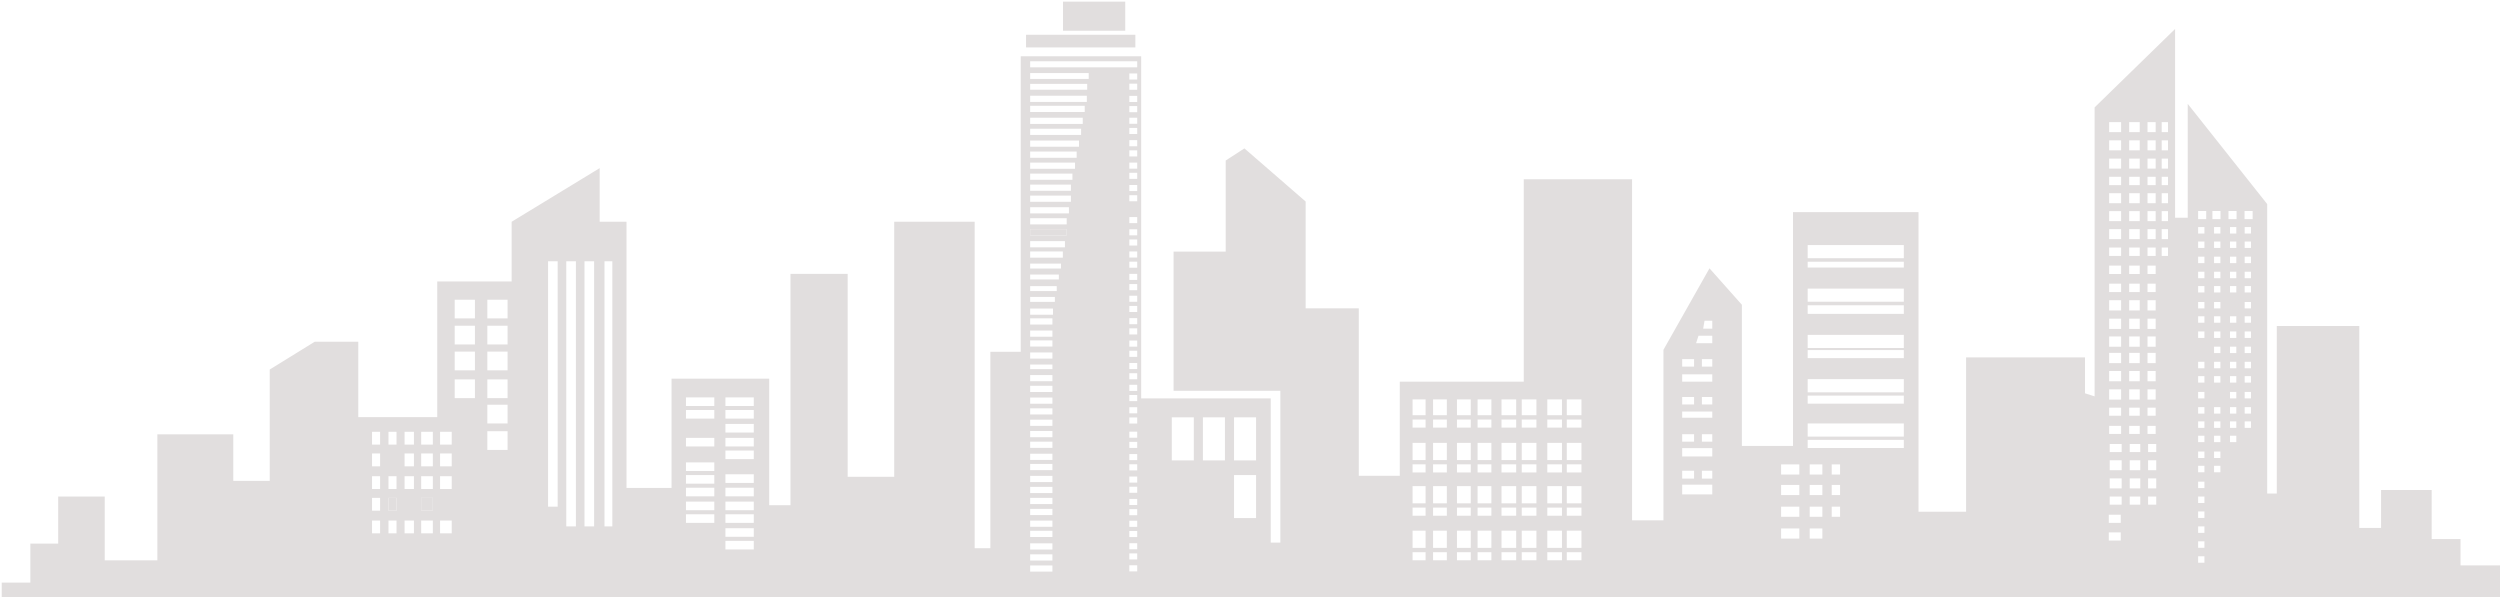 <svg width="1235" height="295" viewBox="0 0 1235 295" fill="none" xmlns="http://www.w3.org/2000/svg">
<path d="M208.057 245.939H213.82V252.271H208.057V245.939Z" fill="#E1DEDE"/>
<path d="M191.906 245.939H195.884V252.271H191.906V245.939Z" fill="#E1DEDE"/>
<path d="M506.867 17.178H560.867V23.428H506.867V17.178Z" fill="#E1DEDE"/>
<path d="M525.117 0.803H555.867V15.178H525.117V0.803Z" fill="#E1DEDE"/>
<path d="M557.891 102.172H561.778V105.187H557.891V102.172Z" fill="#E1DEDE"/>
<path d="M508.9 113.223H526.95V116.289H508.9V113.223Z" fill="#E1DEDE"/>
<path fill-rule="evenodd" clip-rule="evenodd" d="M0.852 295H1235V279.303H1215.49V266.303H1201.24V242.053H1176.24V260.803H1165.49V161.053H1124.74V243.803H1119.99V100.803L1080.74 51.303V107.553H1074.49V14.303L1034.74 53.053V195.803L1029.99 194.303V176.553H971.242V252.803H947.742V104.803H885.742V220.303H860.492V150.553L844.492 132.553L821.742 172.803V257.053H806.242V88.553H752.742V188.553H691.492V235.053H671.242V152.303H644.992V99.553L614.742 73.303L605.492 79.303V124.303H579.742V193.053H632.492V268.053H627.742V196.803H563.742V27.803H504.242V173.803H489.242V270.803H481.492V109.553H441.742V235.553H418.742V135.303H390.492V249.553H379.992V187.053H331.742V241.053H309.492V109.553H296.242V83.053L252.742 109.553V139.053H215.992V206.053H176.992V168.803H155.492L133.242 182.553V237.553H115.242V214.553H77.742V276.803H51.742V245.303H28.742V268.553H14.992V287.803H0.852V295ZM224.617 148.053V157.303H234.617V148.053H224.617ZM240.742 148.053V157.303H250.742V148.053H240.742ZM224.617 160.928V170.178H234.617V160.928H224.617ZM224.617 173.678V182.928H234.617V173.678H224.617ZM224.617 187.428V196.678H234.617V187.428H224.617ZM250.742 170.178H240.742V160.928H250.742V170.178ZM240.742 182.928H250.742V173.678H240.742V182.928ZM250.742 196.678H240.742V187.428H250.742V196.678ZM240.742 209.197H250.742V199.947H240.742V209.197ZM250.742 222.269H240.742V213.019H250.742V222.269ZM208.057 245.939H213.82V252.271H208.057V245.939ZM195.884 245.939H191.906V252.271H195.884V245.939ZM183.789 245.939H187.767V252.271H183.789V245.939ZM187.767 235.227H183.789V241.558H187.767V235.227ZM183.789 224.025H187.767V230.357H183.789V224.025ZM187.767 213.312H183.789V219.644H187.767V213.312ZM191.906 213.312H195.884V219.644H191.906V213.312ZM204.486 213.312H199.859V219.644H204.486V213.312ZM208.057 213.312H213.82V219.644H208.057V213.312ZM223.154 213.312H217.391V219.644H223.154V213.312ZM217.391 224.025H223.154V230.357H217.391V224.025ZM213.82 224.025H208.057V230.357H213.82V224.025ZM199.859 224.025H204.486V230.357H199.859V224.025ZM195.884 235.227H191.906V241.558H195.884V235.227ZM199.859 235.227H204.486V241.558H199.859V235.227ZM213.82 235.227H208.057V241.558H213.82V235.227ZM217.391 235.227H223.154V241.558H217.391V235.227ZM187.767 257.141H183.789V263.472H187.767V257.141ZM191.906 257.141H195.884V263.472H191.906V257.141ZM204.486 257.141H199.859V263.472H204.486V257.141ZM208.057 257.141H213.82V263.472H208.057V257.141ZM223.154 257.141H217.391V263.472H223.154V257.141ZM270.742 129.053H275.492V250.303H270.742V129.053ZM284.492 129.053H279.742V260.053H284.492V129.053ZM288.742 129.053H293.492V260.053H288.742V129.053ZM302.492 129.053H298.617V260.053H302.492V129.053ZM338.867 254.053H352.867V258.303H338.867V254.053ZM352.867 247.803H338.867V252.053H352.867V247.803ZM338.867 240.928H352.867V245.178H338.867V240.928ZM352.867 234.678H338.867V238.928H352.867V234.678ZM338.867 228.428H352.867V232.678H338.867V228.428ZM352.867 216.303H338.867V220.553H352.867V216.303ZM338.867 202.553H352.867V206.803H338.867V202.553ZM352.867 196.303H338.867V200.553H352.867V196.303ZM358.367 196.303H372.367V200.553H358.367V196.303ZM372.367 202.553H358.367V206.803H372.367V202.553ZM358.367 209.428H372.367V213.678H358.367V209.428ZM372.367 216.303H358.367V220.553H372.367V216.303ZM358.367 222.553H372.367V226.803H358.367V222.553ZM372.367 234.303H358.367V238.553H372.367V234.303ZM358.367 240.928H372.367V245.178H358.367V240.928ZM372.367 247.803H358.367V252.053H372.367V247.803ZM358.367 254.053H372.367V258.303H358.367V254.053ZM372.367 260.928H358.367V265.178H372.367V260.928ZM358.367 267.178H372.367V271.428H358.367V267.178ZM589.742 206.178H578.867V227.428H589.742V206.178ZM594.242 206.178H605.117V227.428H594.242V206.178ZM620.492 206.178H609.617V227.428H620.492V206.178ZM609.617 234.678H620.492V255.928H609.617V234.678ZM704.242 197.303H697.805V205.115H704.242V197.303ZM707.93 197.303H714.742V205.115H707.93V197.303ZM726.555 197.303H719.742V205.115H726.555V197.303ZM729.93 197.303H736.742V205.115H729.93V197.303ZM748.992 197.303H741.742V205.115H748.992V197.303ZM751.742 197.303H758.992V205.115H751.742V197.303ZM771.617 197.303H764.367V205.115H771.617V197.303ZM773.992 197.303H781.242V205.115H773.992V197.303ZM781.242 207.24H773.992V211.24H781.242V207.24ZM764.367 207.24H771.617V211.24H764.367V207.24ZM758.992 207.24H751.742V211.24H758.992V207.24ZM741.742 207.24H748.992V211.24H741.742V207.24ZM736.742 207.24H729.93V211.24H736.742V207.24ZM719.742 207.24H726.555V211.24H719.742V207.24ZM714.742 207.24H707.93V211.24H714.742V207.24ZM697.805 207.24H704.242V211.24H697.805V207.24ZM704.242 218.771H697.805V227.271H704.242V218.771ZM707.93 218.771H714.742V227.271H707.93V218.771ZM726.555 218.771H719.742V227.271H726.555V218.771ZM729.93 218.771H736.742V227.271H729.93V218.771ZM748.992 218.771H741.742V227.271H748.992V218.771ZM751.742 218.771H758.992V227.271H751.742V218.771ZM771.617 218.771H764.367V227.271H771.617V218.771ZM773.992 218.771H781.242V227.271H773.992V218.771ZM781.242 229.396H773.992V233.396H781.242V229.396ZM764.367 229.396H771.617V233.396H764.367V229.396ZM758.992 229.396H751.742V233.396H758.992V229.396ZM741.742 229.396H748.992V233.396H741.742V229.396ZM736.742 229.396H729.93V233.396H736.742V229.396ZM719.742 229.396H726.555V233.396H719.742V229.396ZM714.742 229.396H707.93V233.396H714.742V229.396ZM697.805 229.396H704.242V233.396H697.805V229.396ZM704.242 240.146H697.805V248.646H704.242V240.146ZM707.93 240.146H714.742V248.646H707.93V240.146ZM726.555 240.146H719.742V248.646H726.555V240.146ZM729.93 240.146H736.742V248.646H729.93V240.146ZM748.992 240.146H741.742V248.646H748.992V240.146ZM751.742 240.146H758.992V248.646H751.742V240.146ZM771.617 240.146H764.367V248.646H771.617V240.146ZM773.992 240.146H781.242V248.646H773.992V240.146ZM781.242 250.771H773.992V254.771H781.242V250.771ZM764.367 250.771H771.617V254.771H764.367V250.771ZM758.992 250.771H751.742V254.771H758.992V250.771ZM741.742 250.771H748.992V254.771H741.742V250.771ZM736.742 250.771H729.93V254.771H736.742V250.771ZM719.742 250.771H726.555V254.771H719.742V250.771ZM714.742 250.771H707.93V254.771H714.742V250.771ZM697.805 250.771H704.242V254.771H697.805V250.771ZM704.242 262.146H697.805V270.646H704.242V262.146ZM707.93 262.146H714.742V270.646H707.93V262.146ZM726.555 262.146H719.742V270.646H726.555V262.146ZM729.93 262.146H736.742V270.646H729.93V262.146ZM748.992 262.146H741.742V270.646H748.992V262.146ZM751.742 262.146H758.992V270.646H751.742V262.146ZM771.617 262.146H764.367V270.646H771.617V262.146ZM773.992 262.146H781.242V270.646H773.992V262.146ZM781.242 272.771H773.992V276.771H781.242V272.771ZM764.367 272.771H771.617V276.771H764.367V272.771ZM758.992 272.771H751.742V276.771H758.992V272.771ZM741.742 272.771H748.992V276.771H741.742V272.771ZM736.742 272.771H729.93V276.771H736.742V272.771ZM719.742 272.771H726.555V276.771H719.742V272.771ZM714.742 272.771H707.93V276.771H714.742V272.771ZM697.805 272.771H704.242V276.771H697.805V272.771ZM845.867 239.428H830.992V244.24H845.867V239.428ZM840.742 232.553H845.867V236.428H840.742V232.553ZM836.867 232.553H830.992V236.428H836.867V232.553ZM830.992 221.365H845.867V225.49H830.992V221.365ZM836.867 214.49H830.992V218.178H836.867V214.49ZM840.742 214.49H845.867V218.178H840.742V214.49ZM845.867 203.303H830.992V206.365H845.867V203.303ZM830.992 196.115H836.867V199.803H830.992V196.115ZM845.867 196.115H840.742V199.803H845.867V196.115ZM830.992 184.928H845.867V188.553H830.992V184.928ZM836.867 177.428H830.992V181.115H836.867V177.428ZM840.742 177.428H845.867V181.115H840.742V177.428ZM845.867 165.865H839.055L837.867 169.553H845.867V165.865ZM842.035 158.428H845.867V162.365H841.367L842.035 158.428ZM1047.83 60.318H1041.92V65.261H1047.83V60.318ZM1051.81 60.318H1057.03V65.261H1051.81V60.318ZM1064.9 60.318H1060.87V65.261H1064.9V60.318ZM1067.88 60.318H1070.99V65.261H1067.88V60.318ZM1070.99 69.336H1067.88V74.279H1070.99V69.336ZM1060.87 69.336H1064.9V74.279H1060.87V69.336ZM1057.03 69.336H1051.81V74.279H1057.03V69.336ZM1041.92 69.336H1047.83V74.279H1041.92V69.336ZM1047.83 78.353H1041.92V83.296H1047.83V78.353ZM1051.81 78.353H1057.03V83.296H1051.81V78.353ZM1064.9 78.353H1060.87V83.296H1064.9V78.353ZM1067.88 78.353H1070.99V83.296H1067.88V78.353ZM1070.99 87.324H1067.88V91.444H1070.99V87.324ZM1060.87 87.324H1064.9V91.444H1060.87V87.324ZM1057.03 87.324H1051.81V91.444H1057.03V87.324ZM1041.92 87.324H1047.83V91.444H1041.92V87.324ZM1047.83 95.426H1041.92V100.369H1047.83V95.426ZM1051.81 95.426H1057.03V100.369H1051.81V95.426ZM1064.9 95.426H1060.87V100.369H1064.9V95.426ZM1067.88 95.426H1070.99V100.369H1067.88V95.426ZM1070.99 104.307H1067.88V109.25H1070.99V104.307ZM1060.87 104.307H1064.9V109.25H1060.87V104.307ZM1057.03 104.307H1051.81V109.25H1057.03V104.307ZM1041.92 104.307H1047.83V109.25H1041.92V104.307ZM1047.83 113.188H1041.92V118.131H1047.83V113.188ZM1051.81 113.188H1057.03V118.131H1051.81V113.188ZM1064.9 113.188H1060.87V118.131H1064.9V113.188ZM1067.88 113.188H1070.99V118.131H1067.88V113.188ZM1070.99 122.297H1067.88V126.416H1070.99V122.297ZM1060.87 122.297H1064.9V126.416H1060.87V122.297ZM1057.03 122.297H1051.81V126.416H1057.03V122.297ZM1041.92 122.297H1047.83V126.416H1041.92V122.297ZM1047.83 131.223H1041.92V135.342H1047.83V131.223ZM1051.81 131.223H1057.03V135.342H1051.81V131.223ZM1064.9 131.223H1060.87V135.342H1064.9V131.223ZM1060.87 140.148H1064.9V144.268H1060.87V140.148ZM1057.03 140.148H1051.81V144.268H1057.03V140.148ZM1041.92 140.148H1047.83V144.268H1041.92V140.148ZM1047.83 148.303H1041.92V153.377H1047.83V148.303ZM1051.81 148.303H1057.03V153.377H1051.81V148.303ZM1064.9 148.303H1060.87V153.377H1064.9V148.303ZM1060.87 157.412H1064.9V162.487H1060.87V157.412ZM1057.03 157.412H1051.81V162.487H1057.03V157.412ZM1041.92 157.412H1047.83V162.487H1041.92V157.412ZM1047.83 166.201H1041.92V171.276H1047.83V166.201ZM1051.81 166.201H1057.03V171.276H1051.81V166.201ZM1064.9 166.201H1060.87V171.276H1064.9V166.201ZM1060.87 174.303H1064.9V179.377H1060.87V174.303ZM1057.03 174.303H1051.81V179.377H1057.03V174.303ZM1041.92 174.303H1047.83V179.377H1041.92V174.303ZM1047.83 183.275H1041.92V188.35H1047.83V183.275ZM1051.81 183.275H1057.03V188.35H1051.81V183.275ZM1064.9 183.275H1060.87V188.35H1064.9V183.275ZM1060.87 192.338H1064.9V197.412H1060.87V192.338ZM1057.03 192.338H1051.81V197.412H1057.03V192.338ZM1041.92 192.338H1047.83V197.412H1041.92V192.338ZM1047.83 201.4H1041.92V205.377H1047.83V201.4ZM1051.81 201.4H1057.03V205.377H1051.81V201.4ZM1064.9 201.4H1060.87V205.377H1064.9V201.4ZM1060.87 210.373H1064.9V214.35H1060.87V210.373ZM1057.03 210.373H1051.81V214.35H1057.03V210.373ZM1041.92 210.373H1047.83V214.35H1041.92V210.373ZM1048.1 219.346H1042.2V223.323H1048.1V219.346ZM1052.09 219.346H1057.3V223.323H1052.09V219.346ZM1065.18 219.346H1061.15V223.323H1065.18V219.346ZM1061.15 227.355H1065.18V232.293H1061.15V227.355ZM1057.3 227.355H1052.09V232.293H1057.3V227.355ZM1042.2 227.355H1048.1V232.293H1042.2V227.355ZM1048.1 236.326H1042.2V241.263H1048.1V236.326ZM1052.09 236.326H1057.3V241.263H1052.09V236.326ZM1065.18 236.326H1061.15V241.263H1065.18V236.326ZM1061.15 245.297H1065.18V249.321H1061.15V245.297ZM1057.3 245.297H1052.09V249.321H1057.3V245.297ZM1042.2 245.297H1048.1V249.321H1042.2V245.297ZM1047.65 254.27H1041.74V258.294H1047.65V254.27ZM1041.74 263.012H1047.65V267.036H1041.74V263.012ZM940.492 121.053H892.992V127.553H940.492V121.053ZM892.992 129.303H940.492V132.178H892.992V129.303ZM940.492 142.553H892.992V149.053H940.492V142.553ZM892.992 150.803H940.492V155.053H892.992V150.803ZM940.492 165.428H892.992V171.928H940.492V165.428ZM892.992 172.928H940.492V176.928H892.992V172.928ZM940.492 187.303H892.992V193.803H940.492V187.303ZM892.992 195.428H940.492V199.428H892.992V195.428ZM940.492 209.178H892.992V215.678H940.492V209.178ZM892.992 217.303H940.492V221.303H892.992V217.303ZM888.867 229.428H879.867V234.428H888.867V229.428ZM893.992 229.428H900.242V234.428H893.992V229.428ZM908.992 229.428H904.867V234.428H908.992V229.428ZM904.867 239.553H908.992V244.553H904.867V239.553ZM900.242 239.553H893.992V244.553H900.242V239.553ZM879.867 239.553H888.867V244.553H879.867V239.553ZM888.867 250.303H879.867V255.303H888.867V250.303ZM893.992 250.303H900.242V255.303H893.992V250.303ZM908.992 250.303H904.867V255.303H908.992V250.303ZM893.992 261.053H900.242V266.053H893.992V261.053ZM888.867 261.053H879.867V266.053H888.867V261.053ZM1085.87 104.24H1089.87V108.24H1085.87V104.24ZM1096.93 104.24H1092.93V108.24H1096.93V104.24ZM1100.87 104.24H1104.87V108.24H1100.87V104.24ZM1112.8 104.24H1108.8V108.24H1112.8V104.24ZM1108.87 112.178H1111.99V115.365H1108.87V112.178ZM1104.74 112.178H1101.62V115.365H1104.74V112.178ZM1093.74 112.178H1096.87V115.365H1093.74V112.178ZM1088.99 112.178H1085.87V115.365H1088.99V112.178ZM1085.87 119.303H1088.99V122.49H1085.87V119.303ZM1096.87 119.303H1093.74V122.49H1096.87V119.303ZM1101.62 119.303H1104.74V122.49H1101.62V119.303ZM1111.99 119.303H1108.87V122.49H1111.99V119.303ZM1108.87 126.803H1111.99V129.99H1108.87V126.803ZM1104.74 126.803H1101.62V129.99H1104.74V126.803ZM1093.74 126.803H1096.87V129.99H1093.74V126.803ZM1088.99 126.803H1085.87V129.99H1088.99V126.803ZM1085.87 134.24H1088.99V137.428H1085.87V134.24ZM1096.87 134.24H1093.74V137.428H1096.87V134.24ZM1101.62 134.24H1104.74V137.428H1101.62V134.24ZM1111.99 134.24H1108.87V137.428H1111.99V134.24ZM1108.87 141.303H1111.99V144.49H1108.87V141.303ZM1104.74 141.303H1101.62V144.49H1104.74V141.303ZM1093.74 141.303H1096.87V144.49H1093.74V141.303ZM1088.99 141.303H1085.87V144.49H1088.99V141.303ZM1085.87 149.178H1088.99V152.365H1085.87V149.178ZM1096.87 149.178H1093.74V152.365H1096.87V149.178ZM1108.87 149.178H1111.99V152.365H1108.87V149.178ZM1111.99 156.24H1108.87V159.428H1111.99V156.24ZM1101.62 156.24H1104.74V159.428H1101.62V156.24ZM1096.87 156.24H1093.74V159.428H1096.87V156.24ZM1085.87 156.24H1088.99V159.428H1085.87V156.24ZM1088.99 163.74H1085.87V166.928H1088.99V163.74ZM1093.74 163.74H1096.87V166.928H1093.74V163.74ZM1104.74 163.74H1101.62V166.928H1104.74V163.74ZM1108.87 163.74H1111.99V166.928H1108.87V163.74ZM1111.99 171.24H1108.87V174.428H1111.99V171.24ZM1101.62 171.24H1104.74V174.428H1101.62V171.24ZM1096.87 171.24H1093.74V174.428H1096.87V171.24ZM1085.87 178.74H1088.99V181.928H1085.87V178.74ZM1096.87 178.74H1093.74V181.928H1096.87V178.74ZM1101.62 178.74H1104.74V181.928H1101.62V178.74ZM1111.99 178.74H1108.87V181.928H1111.99V178.74ZM1108.87 185.803H1111.99V188.99H1108.87V185.803ZM1104.74 185.803H1101.62V188.99H1104.74V185.803ZM1093.74 185.803H1096.87V188.99H1093.74V185.803ZM1088.99 185.803H1085.87V188.99H1088.99V185.803ZM1085.87 193.615H1088.99V196.803H1085.87V193.615ZM1104.74 193.615H1101.62V196.803H1104.74V193.615ZM1108.87 193.615H1111.99V196.803H1108.87V193.615ZM1111.99 201.115H1108.87V204.303H1111.99V201.115ZM1101.62 201.115H1104.74V204.303H1101.62V201.115ZM1096.87 201.115H1093.74V204.303H1096.87V201.115ZM1085.87 201.115H1088.99V204.303H1085.87V201.115ZM1088.99 208.178H1085.87V211.365H1088.99V208.178ZM1093.74 208.178H1096.87V211.365H1093.74V208.178ZM1104.74 208.178H1101.62V211.365H1104.74V208.178ZM1108.87 208.178H1111.99V211.365H1108.87V208.178ZM1104.74 215.24H1101.62V218.428H1104.74V215.24ZM1093.74 215.24H1096.87V218.428H1093.74V215.24ZM1088.99 215.24H1085.87V218.428H1088.99V215.24ZM1085.87 223.053H1088.99V226.24H1085.87V223.053ZM1096.87 223.053H1093.74V226.24H1096.87V223.053ZM1093.74 230.115H1096.87V233.303H1093.74V230.115ZM1088.99 230.115H1085.87V233.303H1088.99V230.115ZM1085.87 237.928H1088.99V241.115H1085.87V237.928ZM1088.99 245.303H1085.87V248.49H1088.99V245.303ZM1085.87 252.678H1088.99V255.865H1085.87V252.678ZM1088.99 260.053H1085.87V263.24H1088.99V260.053ZM1085.87 267.428H1088.99V270.615H1085.87V267.428ZM1088.99 274.803H1085.87V277.99H1088.99V274.803ZM508.9 30.27H561.778V33.277H508.9V30.27ZM537.826 36.111H508.9V39.005H537.826V36.111ZM508.9 41.434H537.074V44.327H508.9V41.434ZM536.901 47.277H508.9V50.344H536.901V47.277ZM508.9 52.252H535.859V55.319H508.9V52.252ZM534.876 58.152H508.9V61.219H534.876V58.152ZM508.9 63.59H534.066V66.657H508.9V63.59ZM533.025 69.434H508.9V72.5H533.025V69.434ZM508.9 74.871H531.868V77.938H508.9V74.871ZM531.058 80.309H508.9V83.375H531.058V80.309ZM508.9 85.746H529.785V88.813H508.9V85.746ZM529.033 91.184H508.9V94.25H529.033V91.184ZM508.9 96.621H529.033V99.688H508.9V96.621ZM528.049 102.348H508.9V105.414H528.049V102.348ZM508.9 107.785H526.95V110.852H508.9V107.785ZM526.95 113.223H508.9V116.289H526.95V113.223ZM508.9 119.123H526.082V122.19H508.9V119.123ZM525.041 124.215H508.9V127.282H525.041V124.215ZM508.9 130.232H524.115V132.669H508.9V130.232ZM523.074 135.621H508.9V138.058H523.074V135.621ZM508.9 141.357H522.032V143.794H508.9V141.357ZM521.107 146.684H508.9V149.121H521.107V146.684ZM508.9 152.41H520.181V155.464H508.9V152.41ZM519.892 157.27H508.9V160.323H519.892V157.27ZM508.9 163.287H519.892V166.341H508.9V163.287ZM519.892 168.146H508.9V171.2H519.892V168.146ZM508.9 174.105H519.892V177.159H508.9V174.105ZM519.892 180.064H508.9V182.365H519.892V180.064ZM508.9 185.271H519.892V188.324H508.9V185.271ZM519.892 190.594H508.9V193.646H519.892V190.594ZM508.9 196.379H519.892V199.432H508.9V196.379ZM519.892 201.701H508.9V204.754H519.892V201.701ZM508.9 207.312H519.892V210.365H508.9V207.312ZM519.892 212.924H508.9V215.977H519.892V212.924ZM508.9 218.189H519.892V221.242H508.9V218.189ZM561.778 179.307H557.891V182.321H561.778V179.307ZM557.891 184.352H561.778V187.366H557.891V184.352ZM561.778 190.098H557.891V193.112H561.778V190.098ZM557.891 195.143H561.778V198.157H557.891V195.143ZM561.778 201.17H557.891V204.185H561.778V201.17ZM557.891 206.215H561.778V209.23H557.891V206.215ZM561.778 213.234H557.891V216.249H561.778V213.234ZM508.9 224.146H519.892V227.199H508.9V224.146ZM519.892 229.18H508.9V232.232H519.892V229.18ZM508.9 235.08H519.892V238.133H508.9V235.08ZM519.892 240.518H508.9V243.57H519.892V240.518ZM508.9 245.955H519.892V249.008H508.9V245.955ZM519.892 251.393H508.9V254.445H519.892V251.393ZM557.891 218.279H561.778V221.294H557.891V218.279ZM561.778 224.307H557.891V227.321H561.778V224.307ZM557.891 229.352H561.778V232.366H557.891V229.352ZM561.778 235.391H557.891V238.405H561.778V235.391ZM557.891 240.436H561.778V243.45H557.891V240.436ZM561.778 246.463H557.891V249.478H561.778V246.463ZM557.891 251.508H561.778V254.523H557.891V251.508ZM519.892 279.334H508.9V282.387H519.892V279.334ZM508.9 273.838H519.892V276.891H508.9V273.838ZM519.892 268.4H508.9V271.453H519.892V268.4ZM508.9 262.211H519.892V265.264H508.9V262.211ZM519.892 257.178H508.9V260.23H519.892V257.178ZM557.891 279.246H561.778V282.261H557.891V279.246ZM561.778 273.371H557.891V276.386H561.778V273.371ZM557.891 268.326H561.778V271.341H557.891V268.326ZM561.778 262.299H557.891V265.314H561.778V262.299ZM557.891 257.254H561.778V260.269H557.891V257.254ZM561.778 173.279H557.891V176.294H561.778V173.279ZM557.891 168.234H561.778V171.249H557.891V168.234ZM561.778 162.195H557.891V165.21H561.778V162.195ZM557.891 157.15H561.778V160.165H557.891V157.15ZM561.778 151.123H557.891V154.138H561.778V151.123ZM557.891 146.078H561.778V149.093H557.891V146.078ZM561.778 140.332H557.891V143.347H561.778V140.332ZM557.891 135.287H561.778V138.302H557.891V135.287ZM561.778 129.26H557.891V132.275H561.778V129.26ZM557.891 124.215H561.778V127.23H557.891V124.215ZM561.778 118.289H557.891V121.304H561.778V118.289ZM557.891 113.244H561.778V116.259H557.891V113.244ZM561.778 107.217H557.891V110.232H561.778V107.217ZM557.891 96.426H561.778V99.441H557.891V96.426ZM561.778 91.381H557.891V94.396H561.778V91.381ZM557.891 85.353H561.778V88.368H557.891V85.353ZM561.778 80.309H557.891V83.323H561.778V80.309ZM557.891 74.269H561.778V77.284H557.891V74.269ZM561.778 69.225H557.891V72.239H561.778V69.225ZM557.891 63.197H561.778V66.212H557.891V63.197ZM561.778 58.152H557.891V61.167H561.778V58.152ZM557.891 52.406H561.778V55.421H557.891V52.406ZM561.778 47.361H557.891V50.376H561.778V47.361ZM557.891 41.334H561.778V44.349H557.891V41.334ZM561.778 36.289H557.891V39.304H561.778V36.289Z" fill="#E1DEDE"/>
</svg>
